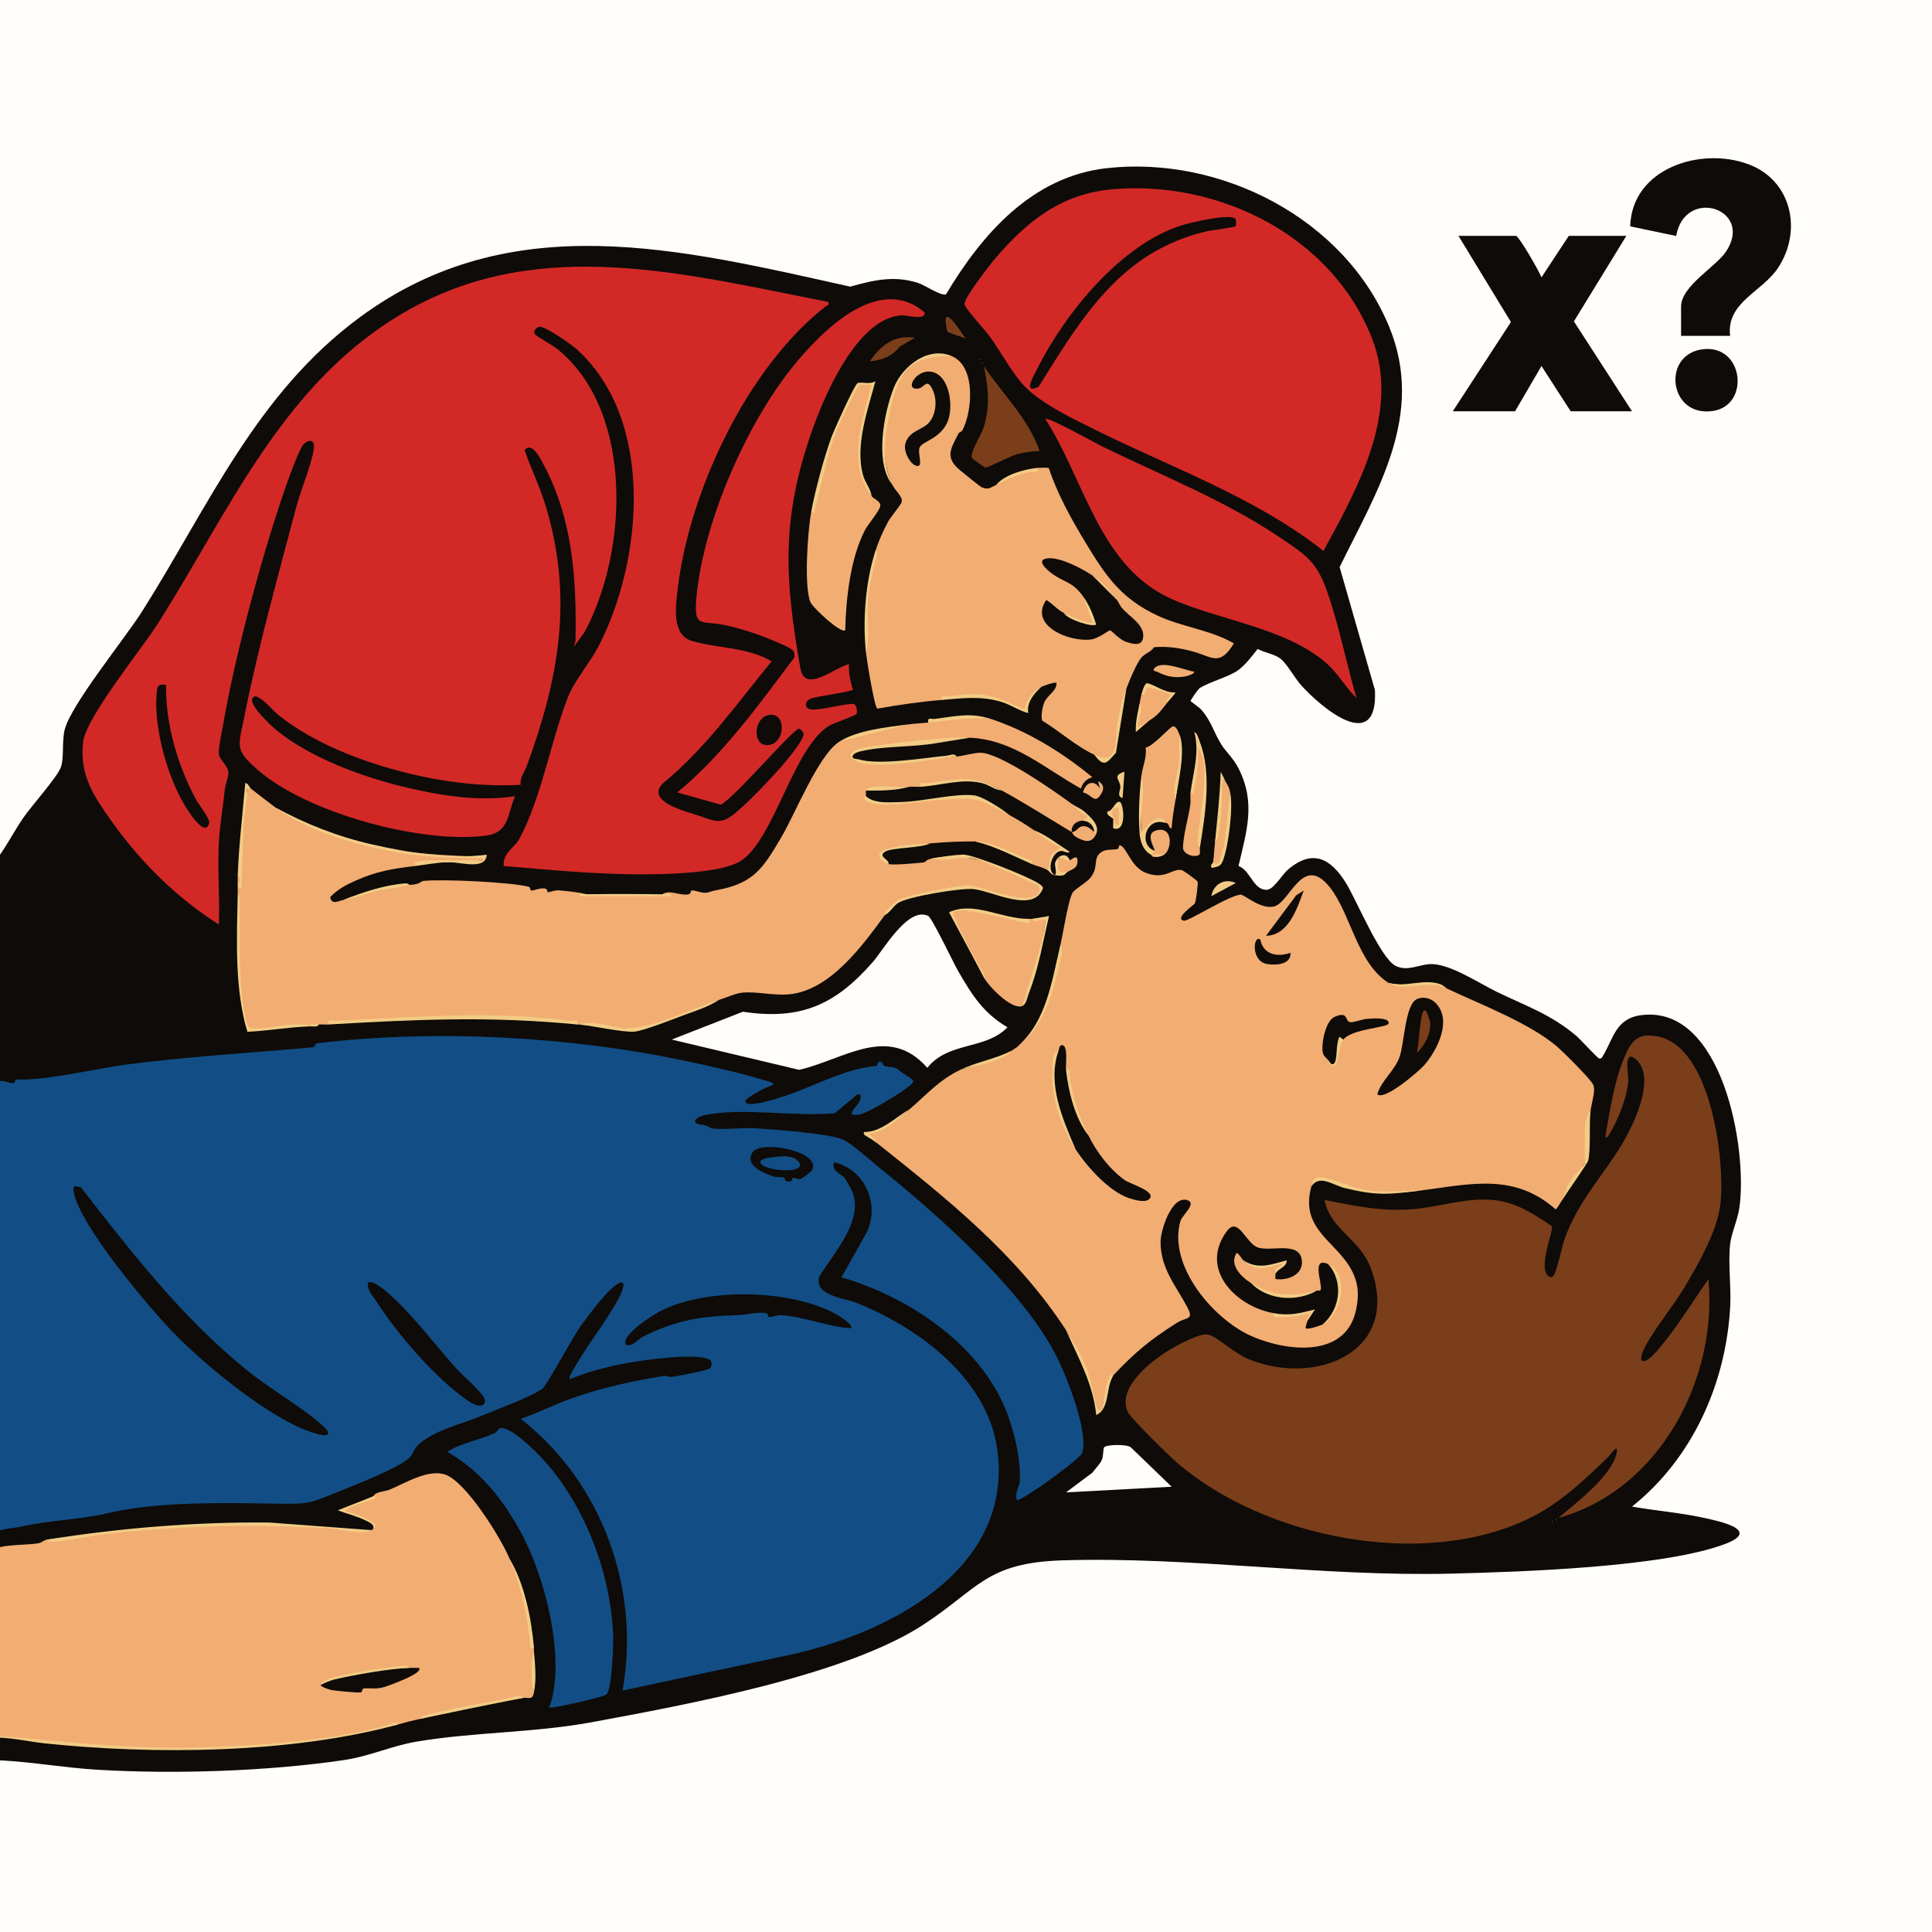 <?xml version="1.0" encoding="UTF-8"?>
<svg id="Layer_1" data-name="Layer 1" xmlns="http://www.w3.org/2000/svg" viewBox="0 0 1024 1024">
  <rect x="0" y="0" width="1024" height="1024" fill="#333333" stroke="none"/>
  <defs>
    <style>
      .cls-1 {
        fill: #7a3e1a;
      }

      .cls-2 {
        fill: #0e0b09;
      }

      .cls-3 {
        fill: #124e85;
      }

      .cls-4 {
        fill: #f2cc85;
      }

      .cls-5 {
        fill: #fffefa;
      }

      .cls-6 {
        fill: #f2ad72;
      }

      .cls-7 {
        fill: #d22927;
      }
    </style>
  </defs>
  <path class="cls-5" d="M0,453V0h1024v1024H0v-91c1.849-.955,3.808-1.5,5.882-1.619,47.026,6.431,93.878,7.051,141.246,3.43,28.304-2.163,52.096-7.788,79.006-14.581,50.939-3.846,100.039-10.4,149.659-21.769,50.972-11.679,101.224-24.543,140.63-59.772,9.731-6.995,21.884-11.851,33.994-12.762,27.409-2.062,55.309-1.089,82.959.462,75.079,5.659,150.456,8.714,224.718.711,10.347-1.115,57.183-6.713,61.948-14.36,2.372-3.808-48.298-12.065-50.719-11.489-6.84-1.553-6.421-2.159-2.293-7.007,39.482-33.517,51.41-84.095,47.847-133.636,4.627-16.229,6.928-29.305,5.248-46.359-2.28-23.15-11.377-63.737-35.854-72.711-20.121-7.378-26.502,4.797-33.688,20.197-1.752,1.754-3.962,1.508-5.57-.215-14.007-16.978-33.624-25.759-53.634-34.551-11.101-7.625-22.673-12.241-34.716-13.849-15.5,4.508-19.841,1.717-28.027-11.661l-17.841-33.781c-12.669-18.242-22.818-11.103-34.737,3.686-6.353,4.1-12.148,1.302-17.383-8.394-3.226-1.915-4.438-4.175-3.636-6.779,6.879-22.121,7.405-43.387-9.574-60.803-2.919-6.444-6.404-12.487-10.458-18.129-8.104-4.797-6.002-8.449-.108-14.301l19.39-8.84c4.023-3.221,7.6-6.944,10.731-11.169,11.864-.735,19.145,7.911,24.941,17.497,8.901,10.552,38.657,37.396,36.811,5.576l-18.63-65.736c8.262-16.183,16.032-32.576,23.311-49.18,39.862-90.715-55.594-168.861-142.695-160.192-39.283,3.91-65.619,32.767-84.914,64.884-1.435,2.809-4.345,2.573-6.857,1.428-14.581-9.348-29.977-8.639-46.342-3.34-45.569-12.013-91.637-19.195-138.204-21.548-89.595-.05-150.615,47.712-194.266,123.592-20.402,37.422-43.019,72.973-67.852,106.651-11.983,14.391-15.62,27.032-16.246,44.868-10.413,14.341-20.292,28.641-30.437,43.725-.322.478-.902.793-1.533,1.108-.657.329-1.373.538-2.107.713Z"/>
  <path class="cls-3" d="M0,573c.86-2.148,2.955-2.455,6.284-.921,2.77-1.877,6.449-2.581,11.037-2.111,48.483-7.867,98.071-13.976,147.921-16.699.357-1.108,1.504-2.113,2.728-2.268,79.499-10.055,163.243-1.147,239.828,20.161,2.869.686,4.848,2.638,2.81,5.334-.92.392-12.625,6.092-12.194,6.638.575.728,12.911-2.744,14.431-3.337,16.296-7.142,32.933-12.695,49.911-16.659,2.458-3.006,4.978-3.056,7.316.094,4.301-.276,15.92,6.292,15.747,10.555-.162,3.984-27.034,19.552-31.836,19.104-7.083-.66-3.942-5.545-.783-9.093-7.383,7.431-13.54,9.943-24.505,8.704-16.701-1.182-33.366-1.288-49.997-.317-8.85.572-9.12,1.895-.811,3.969,24.245-1.302,47.922.915,71.033,6.651,39.386,30.534,79.705,63.99,107.886,106.338,7.197,10.814,24.261,51.162,18.308,62.26-2.166,4.039-27.297,22.263-32.025,24.151-8.835,3.527-6.739-4.551-4.564-10.281.842-55.084-45.154-91.338-93.653-107.401l-.05-2.856,13.188-23.621c5.385-12.729-.665-28.115-13.932-32.649,15.717,11.048,12.499,29.412,2.179,43.539l-10.228,15.22c-.913,3.426,1.698,5.432,4.653,6.749,40.431,11.405,87.015,42.838,90.449,88.834,4.519,60.517-57.667,93.336-108.379,105.13l-91.155,19.491c-2.389-.603-3.792-1.125-3.207-3.969,8.466-52.233-11.254-105.682-52.184-139.365-1.011-1.079-1.747-2.024-1.516-2.499,1.418-2.921,24.981-11.803,30.054-13.435,15.322-4.931,30.905-8.823,46.854-11.139,4.935,2.112,37.243-5.676,16.692-6.192-22.528-.566-44.911,4.817-66.664,11.237l-1.669-2.687c9.734-15.714,19.14-31.487,28.218-47.318-2.854-3.325-35.282,46.51-35.938,50.533-4.445,6-10.817,10.152-19.116,12.456l-41.746,16.398c-6.366,2.637-9.632,6.748-12.98,12.339-17.951,11.073-39.754,20.961-60.416,24.855-24.702-.612-49.546-.243-74.534,1.107-27.131,4.069-54.155,8.242-81.073,12.52l-2.369-1.547v-238Z"/>
  <path class="cls-2" d="M0,453c4.379-6.245,7.884-12.986,12.185-19.315,4.345-6.393,17.961-21.481,20.035-26.965,1.863-4.929.486-13.635,2.055-19.945,3.296-13.255,32.029-48.444,41.14-62.86,35.236-55.75,60.244-115.155,115.267-155.733,80.28-59.203,170.251-36.146,259.971-16.251,12.327-3.446,23.188-6.052,35.899-1.983,3.795,1.215,11.648,6.793,14.813,6.132,19.122-32.089,45.791-62.559,85.264-66.951,60.571-6.74,126.126,26.833,149.662,84.081,19.155,46.592-6.26,86.601-26.264,127.353l18.716,65.193c1.69,34.321-28.144,9.747-39.256-2.742-3.352-3.767-7.462-11.434-10.977-14.023-3.428-2.525-8.203-2.956-11.944-5.055-2.682,3.583-7.001,9.033-10.63,11.499-5.081,3.452-14.691,5.937-19.865,9.135-1.24.766-5.033,6.493-5.02,6.941.01.353,4.385,3.245,5.481,4.457,5.306,5.865,6.748,12.067,10.632,18.368,2.635,4.275,6.49,7.444,9.213,12.787,9.33,18.31,4.44,33.002.06,51.869,6.361,2.263,7.789,12.93,15.08,12.613,3.514-.153,8.134-8.109,11.006-10.583,13.2-11.373,22.858-5.984,30.898,7.057,5.551,9.004,18.202,39.69,26.207,43.794,6.057,3.105,11.951-.398,17.885-.852,10.302-.789,26.198,10.05,36.129,14.838,15.299,7.376,28.4,11.78,41.832,23.168,2.034,1.725,11.221,11.776,12.049,11.963,1.407.318,1.701-.758,2.266-1.703,5.294-8.86,6.642-19.386,19.799-21.2,43.471-5.994,56.898,71.441,52.278,102.278-.969,6.467-4.241,13.412-4.87,19.13-1.126,10.227.628,22.492.047,33.047-2.239,40.702-19.968,80.439-52.036,105.964,12.3,2.193,24.961,3.173,37.201,5.789,8.517,1.82,32.065,6.617,11.771,14.183-32.723,12.199-107.984,14.654-144.435,15.565-69.078,1.725-138.216-9.08-206.055-7.046-41.116,1.233-44.636,15.004-74.571,34.42-41.179,26.71-125.285,42.125-174.708,51.292-31.495,5.842-62.651,5.198-93.587,10.413-12.72,2.144-24.715,7.73-38.264,9.736-40.39,5.979-90.166,7.585-130.847,5.132-17.177-1.035-34.316-4.086-51.51-4.99v-12c69.313,7.469,142.072,10.107,211-7,.396-3.346,10.079-5.792,12-3,17.607-5.136,35.826-8.626,54-11l.738-2.097c2.206.378,3.362-.019,5.262-.903v-22c-1.744.042-1.744-.625,0-2l-1.063-1.435c-1.548-15.697-4.889-31.365-11.937-45.565l-2.267-.213c-6.767-13.298-15.145-27.609-26.05-37.983-7.492-7.127-12.578-5.445-21.617-2.2-7.262,4.23-14.617,6.695-22.066,7.395-3.465,2.084-7.416,3.81-11.853,5.177-5.736,1.613-4.181,3.552,4.664,5.818,4.776,1.301,7.172,3.303,7.189,6.005,1.436,1.402.81,2.003-1,1l-6.793.272c-53.358-6.4-110.168-2.582-165.207,4.728.123.748.219,1.657-.296,2.145-2.494,2.366-18.134,3.425-22.402,3.446l-2.302-1.591v-9c3.922-.941,8.407-1.192,12.248-2.071,13.527-3.094,30.854-3.578,45.06-6.956,25.647-6.097,60.407-5.498,88.232-5.015,18.954.329,18.34-.084,35.645-7.066,7.575-3.057,31.849-12.524,36.368-17.838,1.947-2.29,1.899-4.598,4.95-7.05,9.671-7.771,22.061-10.083,33.209-14.791,7.512-3.173,26.243-10.047,31.811-14.189,2.366-1.76,15.954-27.242,20.063-32.937,4.158-5.764,13.05-17.638,18.367-21.631,7.008-5.264,4.114,2.648,2.217,6.215-7.01,13.175-17.704,26.082-25.191,39.809-.66,1.21-1.352,1.944-.97,3.52,9.295-3.875,20.012-6.674,29.978-8.512,8.437-1.556,38.185-5.94,44.436-1.592,1.225.852.691,3.089.085,4.116-.788,1.336-17.125,4.256-20.259,4.745-1.477.23-2.965-.712-4.465-.473-16.769,2.671-33.245,6.34-49.035,11.967-9.065,3.231-17.665,7.609-26.748,10.762,43.14,33.729,63.503,89.976,53.999,143.989l89.423-19.077c50.92-11.307,115.384-43.698,109.567-105.415-3.723-39.502-41.049-67.362-75.012-80.988-5.86-2.351-22.792-3.852-19.774-13.803,7.583-12.691,24.15-30.007,17.309-45.733-.416-.956-3.286-5.919-3.851-6.647-1.796-2.317-7.034-3.254-5.659-8.334,16.134,3.678,24.487,21.765,17.483,36.983l-13.486,24.005c35.216,10.306,72.294,34.757,86.856,69.65,4.595,11.01,8.337,26.956,7.645,38.865-.103,1.77-2.934,6.175-1.498,9.488.864.95,13.549-7.949,15.309-9.18,3.329-2.328,18.405-13.221,19.248-15.75,3.662-10.978-8.544-41.48-14.041-52.087-17.889-34.518-61.655-73.373-92.046-97.954-5.284-4.274-14.227-12.28-19.524-15.476-6.169-3.722-38.292-5.932-47.455-6.535-6.817-.449-16.672.891-23.067.067-.992-.128-1.718-1.452-5.937-2.042-5.782-.809-2.329-4.037,1.215-4.832,20.313-4.557,48.57.94,69.774-1.226l12.033-9.972c2.36-.501,1.665,2.008,1.243,3.247-1.18,3.463-9.248,9.167.307,7.314,4.295-.833,26.463-13.919,27.932-17.079.711-1.53-6.008-4.68-7.081-5.904-2.311-2.547-5.913-1.84-8.185-2.645-1.105-.392-.443-2.771-3.234-1.964-.39.113-.38,1.947-1.096,2.008-16.928,1.425-33.276,11.061-49.628,16.287-1.722.55-19.899,6.737-19.751,2.229.052-1.581,12.43-8.26,14.972-8.513-.21-1.599-3.632-2.074-4.993-2.488-13.131-3.997-29.333-7.593-42.601-10.399-59.955-12.679-131.927-16.721-193.967-9.18-1.91.232-1.001,2.008-2.882,2.18-31.802,2.903-65.28,4.83-97.908,9.042-16.229,2.095-44.694,8.994-59.215,7.957-.474-.034-.328,1.809-1.054,1.955-2.04.411-5.032-1.532-7.373-1.054v-120Z"/>
  <path class="cls-2" d="M574,435c3.36-2.862,7.563,2.571,6,6-1.409.606-3.392.24-5.949-1.099-2.566,2.395-4.583,2.762-6.051,1.099-4.407-3.442,2.91-10.464,6-6Z"/>
  <path class="cls-6" d="M270,826c5.09,10.25,8.271,21.302,10.192,32.55l1.573,13.658,1.235.791c.061.657-.052,1.341,0,2v22c-.876,4.549-2.878,2.401-6,3-17.514,2.012-37.03,5.907-54,11-4.971,1.056-7.231,1.693-12,3-67.887,16.147-140.81,16.092-211,6v-100c6.444-1.443,14.271-1.053,20.458-2.047,1.551-.249,2.713-1.665,4.542-1.953,53.553-6.469,111.438-11.661,165.23-4.727l6.77-.273c.166-.085.844-.778,1-1,.113-2.691-2.394-4.735-7.519-6.134-9.653-2.192-10.418-4.362-2.297-6.509,4.032-1.071,7.303-2.524,9.816-4.357.365-2.145,6.64-2.689,8.178-3.322,8.372-3.447,20.741-11.215,29.778-8.135,10.967,3.738,29.558,33.586,34.044,44.457Z"/>
  <path class="cls-4" d="M211,914c-56.234,15.414-129.371,16.17-187.492,9.992-7.811-.83-15.615-2.712-23.508-2.992v-1c36.387,3.508,72.857,7.368,109.541,6.041,30.08-1.088,68.395-3.49,96.937-12.072,1.321-.397,3.638-1.894,4.522.031Z"/>
  <path class="cls-2" d="M803.5,125c1.817.531,12.31,18.801,13.512,21.998l14.488-21.998h30.5l-27.801,45.343,30.801,47.657h-32.5l-15.487-23.997-14.013,23.997h-33l30.812-47.324-27.812-45.676h30.5Z"/>
  <path class="cls-2" d="M917,178h-26v-15.5c0-10.912,18.408-21.01,23.833-29.167,15.024-22.587-21.791-34.61-26.426-8.261l-24.37-5.107c.89-30.684,37.155-42.286,62.482-32.985,23.081,8.477,28.93,35.165,15.916,54.954-8.394,12.763-27.605,18.334-25.435,36.065Z"/>
  <path class="cls-2" d="M901.744,185.231c22.299-3.566,26.192,29.218,6.52,32.524-23.434,3.939-27.766-29.127-6.52-32.524Z"/>
  <path class="cls-2" d="M42.788,629.226c27.465,35.142,52.967,68.373,87.736,96.75,12.375,10.1,30.073,20.075,40.951,30.048,3.994,3.662,3.019,5.526-2.26,4.274-22.939-5.438-59.454-35.823-76.179-52.791-13.423-13.617-51.395-58.594-53.992-76.061-.483-3.245.6-2.816,3.745-2.221Z"/>
  <path class="cls-2" d="M450.995,703.995c-12.306-.785-24.268-5.984-36.661-6.917-2.777-.209-5.142,1.148-6.706.972-.721-.081-.137-1.866-2.056-2.131-4.881-.673-9.56.987-14.026,1.118-19.732.576-33.184,2.501-51.278,11.685-1.892.96-4.385,4.868-8.261,4.274-4.063-4.595,13.69-15.705,16.977-17.513,24.198-13.307,70.78-12.327,94.683,1.351,1.041.596,9.139,5.568,7.329,7.161Z"/>
  <path class="cls-2" d="M248.335,742.65c-17.627-12.086-37.438-35.168-49.152-53.333-1.862-2.888-4.721-5.593-4.178-9.312,2.365-2.335,10.497,5.113,12.522,6.968,12.596,11.538,23.414,26.289,34.959,39.041,2.881,3.182,14.85,13.231,14.587,16.464-.375,4.59-6.299,1.844-8.738.172Z"/>
  <path class="cls-2" d="M420.171,624.24c-.217.088.189,2.8-3.527,1.752-.673-.19-.514-1.732-1.351-1.951-1.547-.407-3.51.145-5.346-.486-4.736-1.628-15.732-5.775-11.027-12.893,4.337-6.562,36.114-.533,31.618,9.309-.461,1.009-5.238,4.638-6.302,4.874-1.824.404-3.475-.843-4.065-.604Z"/>
  <path class="cls-7" d="M439.003,160.006c.56,2.309-.443,1.642-1.266,2.283-41.628,32.425-72.573,98.268-78.614,150.335-1.047,9.021-3.093,23.952,7.643,27.11,13.336,3.923,29.409,3.2,42.229,10.761-18.421,22.475-35.26,46.507-58.015,64.985-8.258,9.314,11.657,14.363,18.5,16.54,8.278,2.633,11.836,5.631,19.528-.511,6.877-5.491,18.485-17.679,24.505-24.495,2.565-2.904,13.148-15.307,12.351-18.302-.202-.76-1.67-2.439-2.347-2.501-2.882-.266-34.839,37.398-41.561,40.297l-22.955-6.519c24.393-20.198,43.1-46.328,62.026-71.539.254-1.602.101-2.717-1.02-3.966-1.3-1.447-13.063-6.217-15.76-7.232-6.234-2.347-12.736-4.277-19.237-5.763-13.265-3.031-17.445,2.168-15.889-14.868,3.604-39.444,26.163-91.336,50.92-122.08,15.094-18.744,45.518-49.878,69.951-29.022.992,4.519-9.613,1.544-11.385,1.582-24.183.523-42.21,43.573-48.893,63.113-15.734,46.004-13.72,77.284-5.481,124.052,2.412,13.688,18.504-.793,25.761-2.261-.348,4.592.754,9.082,2.026,13.451.014,1.138-19.572,3.635-22.257,4.801-3.797,1.649-3.455,5.566.677,5.815,5.031.304,19.391-3.573,21.983-2.952,1.721.412,1.963,3.864,1.63,5.239-.198.818-12.625,4.929-15.389,6.805-18.344,12.45-28.119,58.324-45.33,70.67-7.65,5.488-27.039,6.739-36.794,7.206-29.974,1.436-59.778-1.52-89.537-4.046-.665-6.891,5.697-9.696,8.202-14.289,11.853-21.733,16.96-53.095,26.094-75.906,3.127-7.809,11.588-17.863,15.873-26.127,23.681-45.678,30.09-120.174-11.646-157.698-3.042-2.735-15.799-11.508-19.209-11.81-1.687-.149-3.844,2.054-2.883,3.854.535,1.001,9.742,6.147,12.036,8.012,40.72,33.098,37.389,107.624,14.248,150.189l-5.718,7.772c.699-1.504,1.033-2.724,1.061-4.43.506-31.421-1.443-62.504-16.201-90.921-1.801-3.468-6.773-14.199-10.819-9.042,3.525,9.991,8.15,19.453,11.226,29.636,14.693,48.642,7.032,91.076-9.981,137.553-1.247,3.407-3.747,6.127-3.326,10.171-24.637,1.332-49.222-2.613-72.726-9.691-19.017-5.727-39.518-14.533-55.129-26.871-4.462-3.526-7.572-8.451-12.582-10.399-7.426,1.502,8.551,15.898,10.466,17.515,17.782,15.01,46.671,25.481,69.193,30.807,18.736,4.43,38.663,7.633,57.812,4.685-4.17,9.577-2.96,19.275-15.578,20.911-34.064,4.416-94.754-12.013-120.885-34.945-12.467-10.941-10.066-12.465-7.039-27.979,6.956-35.656,18.234-75.949,27.588-111.412,2.363-8.96,8.179-22.651,9.272-30.768.54-4.01-1.507-5.374-4.926-2.883-2.43,1.77-8.323,18.328-9.709,22.287-12.524,35.765-26.971,89.345-33.398,126.602-.634,3.678-2.606,12.559-2.316,15.598.351,3.666,4.936,6.259,5.043,10.034.071,2.527-1.599,6.338-1.908,9.188-.963,8.876-2.633,19.208-3.126,27.875-.81,14.252.587,29.171-.02,43.489-22.341-14.184-41.488-33.11-56.805-54.685-9.62-13.55-16.977-24.234-15.174-41.803,1.344-13.087,30.646-48.841,39.404-62.597,38.923-61.134,67.112-129.892,133.913-167.087,70.44-39.22,147.416-18.216,221.674-3.823Z"/>
  <path class="cls-6" d="M562,501c1.387-5.778,4.238-24.35,6.555-27.945,1.155-1.792,7.318-5.323,9.293-7.707,4.025-4.861,2.135-9.151,4.081-11.919,2.837-4.034,7.232-2.666,10.421-3.423.828-.197.566-2.101,1.131-2.013,3.534.555,5.839,11.394,13.526,14.502,10.368,4.191,14.226-2.347,19.256-1.35,1.067.211,8.284,5.562,8.474,6.093.419,1.169-.84,10.167-1.394,11.533-.321.792-11.333,8.109-5.813,9.23,2.25.457,24.337-13.728,30.172-13.81,1.789-.025,10.355,7.842,17.435,6.289,8.639-1.894,15.256-28.653,29.864-9.979,11.023,14.092,14.346,39.933,31,50.5,7.524,1.359,15.406,1.487,23.647.385,2.667.183,5.182,1.058,7.353,2.615,17.742,8.359,43.425,18.155,58.012,30.488,3.313,2.802,18.232,17.557,19.45,20.552,1.366,3.36-1.011,9.583-1.462,13.96-1.086,2.562-1.637,5.272-1.655,8.132l-1.345.368c.741.08,1.319.171,1.327.297.361,5.673.304,13.63-1.327,18.703-4.431,6.088-8.431,12.588-12,19.5-.628.98-2.971,4.968-3.497,4.984-22.009-19.531-45.442-13.333-71.503-9.984-16.861,2.084-32.974,1.525-48.557-5.284-4.421-1.085-7.556-1.786-9.443,3.284-6.61,24.498,16.505,29.592,23.188,48.312,2.081,5.829,1.784,11.707.365,17.74-5.878,24.978-36.911,21.187-55.225,13.12-20.341-8.96-44.51-37.541-37.657-61,.928-3.176,8.833-9.356,3.683-11.052-8.346-2.749-14.281,16.089-14.242,22.272.093,14.712,8.915,23.886,14.632,35.362,2.938,5.897-1.306,4.387-6.065,7.424-14.696,9.381-21.822,15.36-33.678,27.821-2.366,4.732-4.464,10.91-6.293,18.531l-1.693,1.062c-3.848-15.128-8.476-29.984-17.014-43.594-26.114-40.22-62.973-69.54-100-99-5.775-4.207-6.006-6.377-.692-6.509,6.364-3.009,12.262-6.839,17.692-11.491,9.317-7.939,15.597-15.534,27-21,9.644-2.29,18.644-5.624,27-10,.54-.345,2.665-1.745,3-2,15.481-13.179,20.827-34.789,23-54Z"/>
  <path class="cls-6" d="M525,381c19.476,6.326,38.4,18.028,54,30.982-2.841.517-5.439,3.182-6.032,6.002-19.438-10.738-35.671-25.942-58.968-26.984l-50.319,5.101c-17.305,1.445-15.091,8.47.666,8.367,14.292-.732,28.509-1.888,42.653-3.467,3.877-.46,9.168-1.979,12.551-2.029,10.163-.151,39.289,20.374,48.449,27.029l9.025,6.954c1.66,1.815.652,2.497-3.025,2.046-3.395-.129-6.292,2.375-6,6-12.062-7.262-24.558-15.187-37-22-13.344-8.075-30.864-5.46-43-2-1.986.12-4.011-.097-6,0-7.766.354-15.432,1.021-23,2-.201.68.041,2.081,0,3-.004,2.122,2.926,3.054,6.075,3.492,13.754.114,27.479-.864,41.175-2.934,11.043-1.873,19.874,3.499,28.75,9.443,5.34,2.911,8.049,4.63,13,8,1.554.919,15.764,9.475,15.165,10.175-5.499,1.032-6.83,5.721-6.924,10.706l-1.241.12c-2.979-1.522-5.576-1.951-8-3-8.621-5.57-19.611-9.909-30-12-8.317-.108-15.761.307-24,1l-17.872,2.331c-6.975,1.506-12.048,2.679-4.128,8.669,3.127.603,14.793-.456,18.568-.918,1.257-.154,1.007-1.401,4.432-2.082,20.983-4.004,40.369,4.881,57.822,15.526-1.605,8.339-12.127,6.084-18.298,4.638-19.042-7.989-40.904-4.222-59.128,3.89l-5.396,5.947c-11.616,15.826-28.79,39.786-50.512,41.988-8.242.835-17.541-1.567-24.868-.887-3.592.334-8.815,2.701-12.62,3.899-13.953,5.965-28.218,11.81-42.992,15.511-10.353-.542-20.689-1.379-31.008-2.511-.33-.033-.67.032-1,0-.615-.134-1.178-.353-1.572-.79-1.962-2.174-43.942-2.951-52.73-3.012-25.084-.174-52.818,1.441-75.994,3.074l-1.704.727c-1.657.094-3.343-.094-5,0-1.502.816-3.455.724-5,0-10.698,1.339-21.443,2.273-32.233,2.799-5.346-2.772-6.121-63.33-5.236-69.401l-.531-2.399c.028-1.332-.036-2.668,0-4l.994-.949c-.034-17.925,1.434-35.374,4.405-52.347l1.601,1.296c4.233,3.325,8.702,6.765,13,10,34.05,21.628,71.303,25.068,110.274,26.081.945.025.8,1.079-.274,1.919-8.329.918-20.002,1.379-28.833.998-.236-.01-.454-.444-.667-.998l.066,1.034c-3.608.155-5.796.81-6.566,1.966-12.124,1.476-20.294,2.756-31.68,7.82-4.815,2.141-9.727,4.74-13.313,8.698.853,4.518,4.68,1.758,6.993,1.482,11.347-4.226,23.014-6.892,35-8,5.583-.137,6.162-1.967,7.451-2.098,10.383-1.053,45.844.62,55.883,3.103.768.19.633,1.983,1.24,2.015,1.512.081,4.172-1.431,6.98-1.127,1.898.206,1.376,2.024,1.878,1.992,1.727-.109,3.364-1.19,6.085-.956,4.515.388,10.152.967,14.483,2.071,13.502.511,27.193.667,41.075.467l-1.075-.467c3.991-2.632,8.939.711,13.565.088,1.913-.258,1.34-2.049,2.066-2.135,2.097-.247,5.422,1.881,8.693,1.035,1.673-.433,1.601-.651,5.042-1.294,19.511-3.644,24.363-12.019,33.804-28.023,7.356-12.468,19.729-43.764,30.829-50.671,11.669-4.167,23.669-7.167,36-9,3.627-.477,7.357-.662,11-1,10.243-2.823,22.148-3.947,33-2Z"/>
  <path class="cls-6" d="M165,544c-.333.008-.667-.013-1,0-.873-.284-.86-.618,0-1,.667.111,1.096.22,1,1Z"/>
  <path class="cls-6" d="M580,441c1.009-.865,1.034-.283,1,1-2.543,5.694-6.903,3.754-10.984,1.435-1.12-.636-1.69-2.239-2.016-2.435,2.922.015,3.125-3.14,6.501-3.109,2.269.021,3.858,1.771,5.499,3.109Z"/>
  <path class="cls-7" d="M589.799,100.299c56.494-4.852,116.212,24.873,137.382,79.021,15.158,38.771-7.477,79.278-25.705,112.686-36.185-28.503-80.041-43.871-120.834-64.146-12.46-6.193-30.893-14.786-39.619-25.381-5.687-6.905-10.864-16.346-16.207-23.793-2.664-3.713-12.269-14.108-13.349-16.732-.57-1.386-.156-1.491.282-2.633,1.552-4.05,11.991-17.92,15.283-21.791,17.169-20.193,35.353-34.877,62.769-37.231Z"/>
  <path class="cls-6" d="M505,189c12.015,5.688,10.502,28.241,5.279,38.742-.626,1.259-1.935,1.354-2.256,1.995-3.95,7.88-7.399,12.515.501,19.239,1.497,1.274,10.993,8.955,11.741,9.277,3.704,1.596,4.668.139,7.735-1.252,7.083-4.632,14.003-7.466,20.762-8.501l1.238-.499c1.177-.097,5.448-.252,5.888.12,4.503,13.592,11.896,26.924,19.311,39.181,10.749,17.769,18.65,29.688,38.115,38.885,13.054,6.168,28.303,7.603,40.675,14.834-7.696,12.593-11.581,6.979-21.774,4.265-6.843-1.822-13.376-2.859-20.518-2.267-1.972,2.952-4.818,3.03-7.137,6.042-2.448,3.178-6.05,11.925-7.56,15.94-2.672,11.047-4.701,22.199-6.085,33.456-2.85,5.11-6.818,5.614-10.915,1.544-8.93-3.969-18.953-12.822-27.524-17.999-.965-1.952.039-7.058.827-9.198,1.662-4.516,6.696-6.175,6.692-10.797-.744-.738-6.675,1.385-7.995,1.995-4.91,2.985-6.981,7.696-8.755,12.763-13.413-7.691-31.506-10.162-44.245-5.763-11.446.929-22.711,2.605-34.042,4.596-1.571-1.222-5.541-25.72-5.958-29.596-.357-18.326.571-36.288,5-54,1.757-5.4,4.076-10.699,6.828-15.672,1.326-2.397,6.67-8.789,7.023-10.053.868-3.114-3.194-5.84-4.851-9.275-10.841-22.521-2.509-75.819,32-68Z"/>
  <path class="cls-7" d="M718.99,369.999c-5.759-5.575-9.431-12.6-15.464-18.026-21.507-19.34-57.627-23.125-83.2-34.8-37.836-17.274-45.557-63.063-66.326-95.164,1.504-1.208,26.861,13.01,30.641,14.849,31.56,15.355,64.663,28.385,93.886,48.114,12.801,8.642,19.112,12.382,24.509,27.491,6.54,18.312,10.498,38.806,15.954,57.536Z"/>
  <path class="cls-5" d="M356.006,550.989l37.726-14.748c30.725,4.644,49.028-3.737,68.78-26.229,5.675-6.462,18.811-29.796,29.488-24.534,1.981.976,13.408,25.009,15.827,29.195,7.245,12.532,13.268,22.23,26.155,29.828-11.695,12.075-31.285,7.419-42.483,21.466-20.749-23.506-44.131-4.371-67.955,1.069l-67.538-16.046Z"/>
  <path class="cls-3" d="M280.65,766.35c26.616,24.063,42.885,64.457,44.339,100.161.212,5.21-.639,28.199-3.487,31.492-1.295,1.498-25.465,6.736-29.001,7.015-2.016.159-1.482.318-1.028-1.029,8.501-25.201-2.723-68.629-15.302-91.659-9.677-17.717-21.444-32.751-39.167-42.833,7.683-4.851,17.068-6.133,25.116-9.91,1.845-.866,1.726-2.623,3.355-2.691,4.478-.186,11.757,6.364,15.174,9.455Z"/>
  <path class="cls-6" d="M430,271c2.416-2.556,1.1.172.979.051-.123-.123.096-1.246.195-1.7,2.778-12.626,6.299-24.899,10.074-37.252,1.115-3.649,12.033-27.683,14.049-28.578.347-.154,7.546-.473,7.582-.096l-5.574,21.199c-3.146,13.36-2.872,26.522,4.695,38.375,1.04,1.349,4.8,2.699,4.586,5.067-.228,2.511-6.476,9.697-8.128,12.891-7.759,14.997-10.084,36.31-10.463,53.039-2.073,2.155-17.317-11.914-18.513-14.978-3.467-8.882-1.334-37.813.518-48.018Z"/>
  <path class="cls-6" d="M522,519c-6.094-11.601-12.022-23.357-17.784-35.267l3.687-1.355c12.096.733,24.208,2.626,36.337,5.678l.76-1.055c.667-.001,1.333,0,2,0,2.28.415,4.698.276,7.256-.417-1.927,13.517-5.543,34.211-12.225,46.457-.216.396-3.231.115-4.031-.04-5.339-1.797-12.917-9.324-16-14Z"/>
  <path class="cls-1" d="M550.995,238.995c-3.805.235-8.128.7-11.792,1.709-4.094,1.128-14.9,6.959-16.888,7.138-.434.039-6.91-4.649-7.132-5.024-1.461-2.477,4.991-12.49,6.096-16.038,3.61-11.599,2.548-21.117.211-32.759,9.896,14.941,23.519,27.707,29.505,44.975Z"/>
  <path class="cls-6" d="M625,389c.716,11.641.05,23.308-2,35-.795,4.961-1.711,9.964-2.01,14.995-1.402.214-1.099-1.41-2.062-2.403-.577-.595-1.714-.405-1.928-.592-2.735-3.05-8.091.014-10.56,5.454l-1.44-.454c-.634-9.829-.634-19.829,0-30,.579-4.78,2.926-9.447,2.206-14.802,3.645-.328,12.762-10.81,14.359-11.16,1.84-.404,2.863,2.716,3.436,3.962Z"/>
  <path class="cls-6" d="M604,442c-.039-.328.028-.669,0-1,.284-.873.618-.86,1,0,.281.943-.053,1.276-1,1Z"/>
  <path class="cls-5" d="M621,787.99l-55.995,3,14.023-10.461c1.454-2.16,4.143-4.583,5.048-6.947.765-1.999.625-5.686,1.087-6.409,1.02-1.596,12.079-1.826,14.209-.045l21.627,20.863Z"/>
  <path class="cls-6" d="M636,449c-.389,2.349,1.242,4.509-2.646,4.681-2.535.112-6.052-1.482-6.383-4.236.297-7.752,2.895-15.622,3.924-23.062.299-2.161-.153-4.415.105-6.383l1.241-.789,2.021-15.05c.263-15.986,4.746-2.569,4.54,5.299-.65,13.338-1.585,26.518-2.803,39.54Z"/>
  <path class="cls-4" d="M197,811c-5.3,2.732-17.063-.623-23.51-.99-39.199-2.234-78.817-1.467-117.866,3.115-8.235.966-17.111,3.161-25.152,3.873-1.628.144-4.461.613-5.472-.997,38.778-6.114,78.207-9.398,117.541-9.041l54.459,4.041Z"/>
  <path class="cls-6" d="M605,368c1.509-3.064,2.997-4.545,4.464-4.441l11.929,4.42c-1.174,1.348-1.972,2.688-2.393,4.02-3.793,4.696-4.743,6.738-10,10-1.944,1.75-4.112,3.147-6.503,4.189.738-4.424,1.239-8.821,1.503-13.189.341-1.565.593-3.65,1-5Z"/>
  <path class="cls-4" d="M174,543c-.557-3.033,1.525-1.916,3.45-2.005,42.295-1.958,82.701-5.349,125.049.051,1.873.239,4.06-1.269,3.501,1.954-46.998-4.551-85.258-2.653-132,0Z"/>
  <path class="cls-6" d="M650,415c1.238,1.966,1.486,2.757,2,5,.308,6.012-1.768,36.757-6.618,38.534-1.816.665-3.179.429-2.382-1.534.455-3.63.637-7.362,1-11,2.088-11.203,3.433-22.581,4.037-34.135l1.963,3.135Z"/>
  <path class="cls-4" d="M126,474c1.656,1.039,1,3.795,1.017,5.486.157,14.975-.25,31.147.993,46.004.313,3.74,2.038,16.334,3.878,18.915,1.522,2.134,19.063-1.197,22.617-1.395,3.159-.177,6.352.161,9.494-.01v1c-10.976.443-21.913,2.332-32.879,2.878-6.851-22.809-5.624-49.021-5.121-72.878Z"/>
  <path class="cls-4" d="M169,543c-.694,1.501-2.683.967-4,1l-1-1c1.862-.101,3.412.09,5,0Z"/>
  <path class="cls-4" d="M636,449c-1.6-1.005-1.153-3.858-1.004-5.479,1.207-13.071,4.416-26.763,2.92-39.936-.168-1.483-1.232-5.991-2.906-6.58.327,7.215-.792,14.385-2.045,21.476-.379,2.142,1.071,3.484-1.965,1.519,1.385-10.561,4.948-21.229,2.01-31.994,1.639.481,2.425,3.943,3.011,5.475,6.256,16.337,2.827,38.314-.021,55.52Z"/>
  <path class="cls-4" d="M469,485c.118-.161-.21-1.017.285-1.705.902-1.251,5.643-5.857,7.001-6.509,4.63-2.222,31.912-7.751,36.95-7.526,7.259.324,32.926,11.893,37.31,3.767.615-1.14.726-1.917.002-3.055-.958-1.504-28.942-13.354-32.571-14.44-8.698-2.605-15.812,1.849-23.977-.532,4.167-.828,12.33-1.94,16.48-2.063,5.021-.149,35.235,11.97,39.85,15.227.988.697,2.096,1.218,2.53,2.471-4.922,13.696-26.189,1.931-36.616.624-6.464-.81-35.145,3.999-40.197,7.29-2.495,1.625-4.228,5.039-7.048,6.452Z"/>
  <path class="cls-6" d="M617,453l-6,1c-.377-.082-.686-.823-1-1-1.392-2.387-.413-3.006,2-2,.222-1.457-5.417-9.062.716-10.835,9.238-2.672,8.506,10.095,4.284,12.835Z"/>
  <path class="cls-4" d="M545,487c2.204,3.156-.536,2.098-2.364,1.869-4.396-.551-37.116-10.008-37.595-4.382,5.018,10.805,10.117,21.514,16.398,31.613.614.987.351,2.581.562,2.9l-19-35.475c13.293-6.069,27.492,3.506,42,3.475Z"/>
  <path class="cls-4" d="M514,391l-17.627,2.873c-12.487,2.215-27.68,1.451-39.777,4.223-1.47.337-3.923,1.011-4.587,2.418-.908,1.925,1.961,1.616,3.023,1.941,10.748,3.291,34.793-.733,46.978-1.964,1.489-.15,3.961-1.501,4.991.51-13.907,1.651-32.822,5.218-46.534,4.035-10.83-.934-13.946-6.986-1.856-8.925,14.248-2.285,41.595-5.727,55.39-5.11Z"/>
  <path class="cls-6" d="M632.993,356.013c-.05,1.376-3.968,2.377-4.938,2.534-5.558.904-9.649.084-14.636-2.456-.789-.402-3.07-.312-1.414-2.076,3.938-4.198,15.933,1.245,20.989,1.997Z"/>
  <path class="cls-4" d="M753,631c-16.718,2.149-23.413,2.803-40.216-1.284-6.223-1.513-13.654-7.575-17.784-.716.874-3.24,1.1-5.23,5.407-4.945,5.762.382,16.535,5.72,24.214,6.824,9.885,1.422,18.502-.007,28.379.121Z"/>
  <path class="cls-4" d="M146,428c16.236,8.811,32.916,15.388,50.989,19.511,19.298,4.402,41.444,8.077,61.005,5.493-.547,8.433-13.725,3.85-20.539,3.959-5.16.083-12.182,1.395-17.455,2.037.083-.562-.165-1.891-.009-1.998.272-.186,6.18-1.002,6.509-1.002h29.5c.224-1.761-2.261-.949-3.49-1-12.067-.5-22.733-.452-34.868-2.143-22.707-3.163-53.474-11.185-71.642-24.858Z"/>
  <path class="cls-4" d="M133,418c-3.147-.571-1.709,1.554-2.018,3.433-2.59,15.779-2.217,31.25-2.982,47.082-.118,2.453.723,3.271-2,1.485.018-.666-.02-1.334,0-2,.763-1.262.754-2.731,0-4,.607-16.313,2.602-32.745,4.01-49,1.569.116,2.195,2.375,2.99,3Z"/>
  <path class="cls-4" d="M459,346c-1.836-17.063-.334-37.609,5-54,1.843.848.436,3.262.114,4.601-1.645,6.844-3.604,14.939-4.102,21.912-.64,8.964,1.282,18.828-1.013,27.487Z"/>
  <path class="cls-4" d="M462,263c-13.354-17.329-5.025-40.25-.004-58.994-1.944.199-4.592-.476-6.363.128-1.304.444-11.216,21.592-12.401,24.598-5.16,13.089-7.521,27.229-11.227,40.789-.515,1.885,1.134,3.537-2.004,1.48,1.979-10.902,6.77-28.482,10.541-38.959,1.241-3.448,12.548-28.72,14.123-29.085,2.656-.616,6.516,1.026,9.326-.956-4.047,15.131-10.979,34.414-6.508,50.017,1.196,4.175,3.927,6.874,4.518,10.982Z"/>
  <path class="cls-4" d="M505,189c-23.275-1.523-29.298,9.683-33.51,29.99-2.665,12.853-4.433,25.694,1.51,38.01-9.608-11.795-4.512-38.47.82-51.68,4.698-11.641,18.704-22.226,31.18-16.32Z"/>
  <path class="cls-4" d="M565,705c4.195,6.46,8.172,13.226,11.015,20.485,1.554,3.966,5.218,20.713,5.994,21.517,1.491,1.543,1.729-.34,2.104-1.385,1.753-4.89,1.235-10.842,4.113-15.992,1.195-2.138,1.687-.534,1.773-.624-3.964,6.436-1.705,17.859-8.989,20.999-1.556-16.329-9.526-30.395-16.011-44.999Z"/>
  <path class="cls-6" d="M574.006,419.982c1.244-5.143,5.927-7.19,8.985-1.983l-.982-3.998c2.811,1.504,3.351,3.699,1.874,6.332-3.68,6.558-4.812.875-9.878-.351Z"/>
  <path class="cls-6" d="M566,462c-9.079,5.327-7.662-13.256,1-6,1.994-1.126,4.568-3.547,4.013,1.489-.296,2.687-3.019,3.42-5.013,4.511Z"/>
  <path class="cls-4" d="M650,415c-.511-.811-.912-2.217-1.99-1.995-.372,9.182-.415,19.475-2.037,28.467-.315,1.748-.115,3.494-1.973,4.528,1.226-12.289,2.595-24.636,3.01-37l2.99,6Z"/>
  <path class="cls-4" d="M525,381c-11.359-1.062-21.944.976-33,2-.56-3.232,1.638-1.706,3.501-1.954,10.874-1.447,18.974-3.465,29.499-.046Z"/>
  <path class="cls-4" d="M552,364c-3.934,3.579-7.972,8.311-7.005,13.995-4.992-1.367-9.477-4.587-14.448-6.042-11.061-3.237-20.491-1.85-31.547-.953-.555-3.121,1.565-1.829,3.468-1.987,5.308-.442,10.676-1.319,16.02-.993,8.899.543,16.605,4.331,24.498,7.979,1.345-5.29,4.241-9.792,9.015-11.999Z"/>
  <path class="cls-4" d="M828,636l3.199-8.301c.519-2.222,8.801-10.487,8.801-11.199v-19c0-1.371,1.21-8.295,3-8.5-.76,7.374.164,20.768-1.243,26.257-.309,1.206-11.771,17.642-13.757,20.743Z"/>
  <path class="cls-4" d="M539,555c15.761-13.608,18.396-34.82,23-54,2.054,2.336.119,7.211-.49,10.009-3.637,16.722-8.679,33.438-22.51,43.991Z"/>
  <path class="cls-1" d="M502.162,175.831c-.227-.342-2.26-8.907.324-7.823,2.845,1.193,7.32,8.918,9.493,11.502-1.519-.7-9.527-3.242-9.817-3.679Z"/>
  <path class="cls-4" d="M311,474c13.274-.246,26.724-.186,40,0,.495.007,6.141-.684,4.497,1.005h-47.994c-1.72-1.596,2.963-.995,3.497-1.005Z"/>
  <path class="cls-4" d="M623,424c-2.124-6.487,1.651-14.72,1.985-21.511l.015-13.489c3.727,8.106-.504,25.667-2,35Z"/>
  <path class="cls-4" d="M381,530c-5.199,3.498-11.858,5.598-17.747,7.753s-21.842,8.576-26.982,9.029c-5.97.526-21.832-3.04-29.271-3.782,7.407-2.66,16.986,1.649,24.528,1.995,13.214.606,35.936-10.733,49.472-14.995Z"/>
  <path class="cls-4" d="M580,400c13.689,6.084,10.479-7.463,12.29-17.21,1.219-6.562,2.386-11.612,4.71-17.79l-5.515,33.985c-4.881,5.388-6.259,8.097-11.485,1.015Z"/>
  <path class="cls-4" d="M547,487l9.015-1.486c-3.129,13.14-5.376,27.105-10.266,39.735-1.974,5.097-1.84,9.74-7.748,7.752l3.996.01c3.865-14.47,10.078-29.612,11.979-44.551.396-3.112-5.262,1.739-6.975-1.459Z"/>
  <path class="cls-4" d="M535,432c-17.107-9.326-17.486-9.469-37.491-7.991-7.924.585-32.655,4.743-38.52.483-2.006-1.457.003-2.301.012-2.491,4.425,4.252,13.724,3.218,19.541,3.041,10.919-.331,27.733-4.638,37.611-3.502,4.728.544,14.942,7.24,18.848,10.461Z"/>
  <path class="cls-4" d="M531,419c-3.584-.278-6.574-2.806-9.776-3.724-10.598-3.039-22.432,1.073-33.224,1.724-.559-3.225,1.632-1.714,3.501-1.954,17.415-2.229,23.578-4.764,39.499,3.954Z"/>
  <path class="cls-4" d="M277,900c-17.951,3.442-36.109,7.2-54,11,.612-1.98,2.521-1.931,4.156-2.346,14.245-3.608,30.111-5.921,44.803-9.209,1.535-.344,4.063-1.299,5.041.554Z"/>
  <path class="cls-4" d="M217,469c-5.886,1.564-12.056,2.054-18.004,3.496s-11.284,3.823-16.996,4.504c10.046-4.096,21.989-7.984,32.864-8.786,1.522-.112,2.022.789,2.136.786Z"/>
  <path class="cls-4" d="M283,873c-2.864,1.859-1.751.84-1.988-1.498-1.672-16.512-4.697-30.197-11.012-45.502,8.073,13.645,11.527,31.239,13,47Z"/>
  <path class="cls-4" d="M590,434c-.814-.966-4.003-1.991-2.933-3.936,2.661.054,3.889-5.591,6.417-5.059,2.053.432,4.056,16.694-3.479,13.991-.11-1.647.131-3.352-.005-4.996q1.935-.859,0,0Z"/>
  <path class="cls-4" d="M654.992,468.013l-12.983,6.987c1.1-6.318,7.048-9.759,12.983-6.987Z"/>
  <path class="cls-4" d="M482,417c-7.429,2.083-15.345,2.099-23,2,.999-3.387,12.935-1.862,16.533-1.951,2.126-.053,5.093.018,6.467-.049Z"/>
  <path class="cls-4" d="M536,557c-.256.163-.66,1.244-1.609,1.845-7.165,4.533-17.264,5.93-25.391,8.155,8.703-4.172,18.217-5.607,27-10Z"/>
  <path class="cls-4" d="M481,384l-36,9c9.765-6.076,25.254-7.587,36-9Z"/>
  <path class="cls-4" d="M605,441c3.601-2.673,5.546-8.521,11.342-7.044,1.121.286.547,1.947.658,2.044-9.578-2.771-13.889,11.636-5,15-.096.631-1.479,1.459-2,2-4.078-2.291-5.471-6.563-6-11,.369-.278.64-.732,1-1Z"/>
  <path class="cls-4" d="M605,441h-1c-.77-8.943-.086-21.024,1-30,2.325,9.476-1.304,20.072,0,30Z"/>
  <path class="cls-4" d="M652,420c1.779,7.758-.915,29.076-3.983,36.517-1.136,2.756-2.702,2.813-5.502,3.498-1.769-.856.443-2.676.486-3.015,4.311,4.021,3.908-5.87,5.725-7.775l3.275-29.225Z"/>
  <path class="cls-4" d="M767,524c-9.697-5.473-22.504,2.391-31-3,8.809,2.539,19.068-2.616,27.751.784,1.507.59,2.411,1.821,3.249,2.216Z"/>
  <path class="cls-4" d="M283,897c-1.673-6.446-1.673-15.554,0-22,.587,7.493,1.439,14.526,0,22Z"/>
  <path class="cls-4" d="M493,447c-4.729,2.651-20.483,2.073-23.997,4.503-3.88,2.683,2.396,3.844,1.997,6.497-1.667-.321-5.065-2.61-5.059-4.511.017-5.554,22.6-6.114,27.059-6.489Z"/>
  <path class="cls-4" d="M594.99,423c-3.436-1.158-.933-4.096-1.188-6.276-.447-3.814-4.376-5.444,2.188-7.723l-1,14Z"/>
  <path class="cls-4" d="M604,373c2.481,1.811-1.618,11.382-.996,11.994,2.329.067,4.131-1.836,5.996-2.994l-6.99,6c-.252-5.105.918-10.08,1.99-15Z"/>
  <path class="cls-4" d="M548,440c6.728,2.619,12.867,7.624,18.995,11.504-1.521,1.192-3.108-.957-5.264-.381-4.164,1.112-6.441,9.259-3.716,11.873,2.907,2.789.97-4.394,1.133-5.252.769-4.046,5.985-6.741,7.852-1.745-1.763.996-2.927-1.816-5.996-1.002.154,5.639-1.95,7.988,4.996,7.002-1.759.962-.876,2.395-5.488,2.055-4.161-.307-4.011-2.288-5.512-3.055,1.636-1.718.796-4.373,1.754-6.747,1.158-2.869,3.934-3.128,5.238-5.24-5.325-1.841-9.564-5.998-13.992-9.013Z"/>
  <path class="cls-4" d="M568,426c1.692,1.229,5.001,2.669,6.511,3.984,3.301,2.875,8.585,7.323,6.489,12.016-.365-.293-.641-.708-1-1-.271-3.335-2.547-5.869-6-6,4.503-2.658,1.367-2.494-.453-3.995l-5.547-5.005Z"/>
  <path class="cls-4" d="M550,248c.576,3.189-1.591,1.666-3.434,2.017-8.455,1.611-11.357,3.713-18.566,6.983,4.332-5.4,15.258-8.446,22-9Z"/>
  <path class="cls-4" d="M198,793c-.012.069,1.595.328.998.988-1.175,1.297-14.514,3.907-15.997,7.002,3.605.678,13.776,4.167,15.542,6.978,1.213,1.93-.196,1.538-.543,2.033.411-2.22-2.827-3.413-4.334-4.159-4.643-2.3-9.853-3.549-14.676-5.341l19.01-7.5Z"/>
  <path class="cls-4" d="M605,368c.45-1.493,1.631-6.331,3.337-5.857,4.302,1.197,9.348,5.207,14.662,4.867.287.279-3.352,4.189-3.999,4.989-2.043-.614,1.95-2.693.998-3.987-.378-.514-11.485-4.078-12.053-3.595-1.24,1.057.007,4.315-2.946,3.582Z"/>
  <path class="cls-4" d="M482,588c-6.154,5.244-12.527,11.417-20.998,13.012l3.998,4.988c-1.976-1.572-4.022-2.808-6.224-4.045-1.162-.653-1.099-1.687-.773-1.95,9.367-.006,16.357-7.746,23.996-12.005Z"/>
  <path class="cls-4" d="M517,446c8.299.108,19.063,5.588,27.264,9.286,1.485.669,3.276.133,2.736,2.714-9.86-4.266-19.49-9.393-30-12Z"/>
  <path class="cls-4" d="M617,453c-1.791,1.162-3.832,1.474-6,1,1.123-1.769,4.115-.856,6-1Z"/>
  <path class="cls-6" d="M126,468c.04-1.331-.05-2.67,0-4,1.495.323,1.557,3.586,0,4Z"/>
  <path class="cls-1" d="M520.5,192c.649.333.649.667,0,1v-1Z"/>
  <path class="cls-1" d="M484.995,179.01l-7.907,4.578c-4.417,5.344-9.236,7.227-16.068,7.922,5.723-8.553,13.164-14.214,23.975-12.5Z"/>
  <path class="cls-1" d="M870.005,720.995c2.727,2.718,10.408-7.62,11.968-9.522,8.491-10.356,15.685-22.579,23.532-33.468,4.973,53.174-26.26,111.883-79.485,126.505,9.219-7.908,28.125-22.06,30.784-34.214,1.351-6.173-3.583,1.1-4.27,1.766-12.501,12.128-25.057,24.188-40.855,32.117-56.188,28.199-141.576,11.281-188.152-29.206-4.188-3.64-24.566-23.489-25.985-27.011-5.104-12.67,11.924-25.94,21.153-31.767,4.396-2.775,17.692-10.299,22.245-8.691,5.119,1.807,13.415,9.771,20.38,12.676,36.443,15.204,81.756-4.053,65.169-48.169-5.853-15.566-21.318-20.197-24.485-36.005,15.609,3.051,29.259,6.073,45.486,4.983,14.727-.989,29-6.338,43.994-4.974,11.704,1.065,21.758,7.448,31.08,13.991,1.03,1.659-7.361,21.412-2.127,26.066,1.007.895,1.269,1.17,2.58.483,1.717-.9,4.942-16.147,6.238-19.802,6.998-19.741,19.698-32.717,30.161-49.839,6.15-10.065,18.783-35.835,7.635-45.47-6.779-5.859-3.905,8.412-4.004,11.078-.304,8.22-5.743,21.844-10.193,28.83-.65,1.021-2.051,3.081-1.85.161,2.439-14.029,4.714-29.385,10.534-42.478,3.762-8.465,7.592-11.699,17.524-9.592,27.698,5.875,34.956,64.386,32.976,87.091-1.336,15.318-11.531,32.692-19.228,45.772-5.64,9.584-18.312,25.044-22.026,33.972-.444,1.066-1.331,4.161-.776,4.714Z"/>
  <path class="cls-1" d="M519.5,190c.649.333.649.667,0,1v-1Z"/>
  <path class="cls-1" d="M824.5,805c.649.333.649.667,0,1v-1Z"/>
  <path class="cls-1" d="M822.5,806c.649.333.649.667,0,1v-1Z"/>
  <path class="cls-2" d="M217,884c1.659-.051,3.338.028,4.995.005,3.137,2.725-16.782,9.713-18.33,10.157-4.848,1.388-7.706.368-11.015.807-.727.097-.554,1.822-1.326,2.019-1.432.367-13.372-.847-15.593-1.219-.968-.162-6.142-1.78-5.731-2.769,13.512-6.894,31.918-8.603,47-9Z"/>
  <path class="cls-4" d="M217,884c-10.032.311-30.233,3.85-40.222,6.278-2.457.597-4.588,1.527-6.778,2.722,2.008-3.237,6.385-3.89,9.8-4.7,9.091-2.159,22.478-4.175,31.84-5.183,1.638-.176,4.333-.829,5.361.883Z"/>
  <path class="cls-3" d="M409.788,613.291c3.819-.492,9.859-1.153,12.75,1.669,8.23,8.035-20.666,5.876-19.533.555,1.542-1.717,4.601-1.943,6.783-2.224Z"/>
  <path class="cls-2" d="M87.996,362.995c-.263,20.888,6.064,42.363,15.833,60.677,1.541,2.889,7.639,10.294,7.033,12.619-2.139,8.202-11.365-6.844-13.03-9.621-9.174-15.3-16.157-40.398-14.877-58.212.298-4.147.294-6.322,5.041-5.462Z"/>
  <path class="cls-2" d="M406.721,379.145c10.482-2.892,9.989,15.755-.217,15.782-7.852.021-6.847-13.833.217-15.782Z"/>
  <path class="cls-2" d="M675,696c-20.024-3.614-39.502-23.259-24.842-43.341,6.05-8.287,9.977,5.934,16.268,8.415,6.905,2.724,22.857-3.802,23.625,7.442.496,7.265-7.766,10.342-14.005,9.408-.27-.949.064-1.994-.046-2.925,1.844-2.242,2.769-4.085,2.777-5.528-6.78,2.085-13.869,3.623-19.777-1.472-1.07-1.01-1.971-3.081-3.5-3.98-4.258,6.117,2.335,12.815,7.5,15.98,9.941,8.002,23.417,8.922,35,4,.358-.211,1.795.601,2.07-.612.751-3.314-5.195-17.579,3.93-13.388,9.968,8.215,6.862,24.992-3,32-1.497.731-7.972,2.901-8.997,1.993-.007-1.406.69-2.66.997-3.993,2.931-4.337,1.192-5.414-5.217-3.231-4.902,1.137-9.164.88-12.783-.769Z"/>
  <path class="cls-2" d="M565,567l1.099,1.005c.966,11.953,4.667,23.753,10.901,33.995,4.074,8.388,11.146,17.797,19.063,23.437,3.052,2.174,15.863,5.68,13.513,9.563-1.808,2.988-8.488.931-11.13.052-10.713-3.563-22.38-16.759-28.446-26.052-7.808-15.276-16.196-35.432-9-52,.311-.344.304-2.722,1.509-2.999,3.89-.894,2.208,10.416,2.491,12.999Z"/>
  <path class="cls-2" d="M760.652,531.347c9.354,8.928,1.265,25.12-5.682,33.124-2.892,3.332-21.246,19.119-24.966,15.524,2.055-7.241,9.047-12.256,11.773-19.717,2.56-7.008,2.898-27.871,9.234-30.756,3.174-1.445,7.174-.53,9.641,1.825Z"/>
  <path class="cls-2" d="M703,561c-.633-1.159-1.609-1.254-1.953-3.52-.734-4.831,1.597-16.48,6.34-18.535,7.485-3.244,5.269,2.249,8.217,2.842,1.494.301,6.515-1.591,8.913-1.769,2.202-.164,12.211-1.062,11.478,2.468-.453,2.184-19.602,2.802-23.995,8.515l-1.875,1.298c-1.236,12.051-3.611,14.951-7.125,8.702Z"/>
  <path class="cls-2" d="M690.995,472.005c-3.485,9.397-7.938,23.722-19.99,23.989l16.018-21.471,3.972-2.518Z"/>
  <path class="cls-2" d="M667.986,498.002c1.614,8.007,8.986,9.47,16.007,7.001.369,6.239-7.646,6.733-12.442,5.933-8.751-1.46-7.287-15.791-3.565-12.934Z"/>
  <path class="cls-4" d="M561,557c-6.027,17.6,2.181,35.919,9,52-8.986-13.767-13.88-30.863-11.88-47.397.636-5.263,1.986-3.612,2.88-4.603Z"/>
  <path class="cls-4" d="M698,684c-10.679,6.305-26.351,5.086-35-4,11.333,6.944,22.236,7.557,35,4Z"/>
  <path class="cls-4" d="M701,702c9.356-7.978,11.27-22.552,3-32,11.399,5.236,7.497,26.875-3,32Z"/>
  <path class="cls-4" d="M659,668c8.015,5.133,14.699,2.128,22.994.004.062,3.642-4.514,4.302-5.994,6.996-.459-3.888,1.091-2.174,2.999-4.99-8.142,2.08-13.327,4.285-19.999-2.01Z"/>
  <path class="cls-4" d="M565,567c3.217-.564,1.687,1.619,1.968,3.485,1.815,12.035,4.763,20.667,10.032,31.515-7.261-9.176-10.731-23.433-12-35Z"/>
  <path class="cls-4" d="M712,551c-3.231,4.201-2.395,22.093-9,10,1.118-.074,2.74,5.527,4.52,2.02,1.38-2.717.459-10.143,2.478-13.514l2.001,1.493Z"/>
  <path class="cls-4" d="M675,696c8.485,1.532,13.794.097,21.995-1.995l-3.995,5.995c.307-1.334,1.021-2.582.996-3.994-5.569,1.516-9.671,2.19-15.545,1.99-1.923-.065-4.008,1.028-3.451-1.997Z"/>
  <path class="cls-2" d="M654.855,116.139c.351.586.364,3.344.033,3.759-.497.623-13.071,2.161-15.705,2.784-45.195,10.697-65.75,45.538-88.694,82.306-8.676,4.203-2.682-5.624-.662-9.661,14.728-29.429,44.565-66.161,76.957-76.043,4.087-1.247,26.049-6.519,28.071-3.145Z"/>
  <path class="cls-2" d="M579,305c4.728,3.918,9.061,8.251,13,13,.745.881,1.344,2.645,2.473,4.016,3.931,4.774,11.974,8.855,11.46,15.377-.432,5.47-5.301,4.084-9.482,2.656-2.906-.993-7.392-5.864-8.084-5.985-.551-.096-6.237,4.332-9.954,4.846-11.634,1.609-33.233-7.312-23.885-20.912,3.928,2.328,5.306,4.777,9.472,7.002,1.28,1.588,13.299,6.351,14.421,5.686.129-.077,1.123-1.44,1.132-1.535l-5.554-13.15c-5.796-7.966-9.853-7.131-16.471-12.029-3.038-2.248-8.898-7.471-2.037-8.056,6.774-.577,17.85,5.394,23.509,9.084Z"/>
  <path class="cls-2" d="M491.696,224.692c4.396-4.049,5.226-12.321,2.81-17.694-3.285-7.304-4.376-1.356-8.067-.987-6.934.693-1.351-9.391,6.04-9.079,10.442.44,12.864,17.205,10.239,25.286-3.251,10.005-13.687,11.648-15.225,14.777-1.361,2.768,1.744,9.845-.987,9.981-3.538.176-7.756-7.414-6.705-11.594,1.692-6.73,8.229-7.312,11.896-10.69Z"/>
  <path class="cls-4" d="M574,316c3.252,4.469,5.389,9.733,6.995,14.995-1.867,1.672-15.467-2.757-16.995-5.995,1.96,1.047,14.232,5.783,14.994,4.996l-4.994-13.996Z"/>
  <path class="cls-4" d="M592,318l-13-13c6.999,4.564,7.991,7.077,13,13Z"/>
  <path class="cls-6" d="M590,434c-.237-2.864-2.134-5.306,2.995-5.995v8.99c-2.745.629-1.667-1.419-2.995-2.995Z"/>
  <path class="cls-1" d="M755.984,536.004c.217.201,1.889,4.905,1.981,5.577.756,5.545-2.79,12.768-6.955,16.419,1.083-5.916,1.241-12.388,2.28-18.235.171-.964.754-5.562,2.694-3.761Z"/>
</svg>